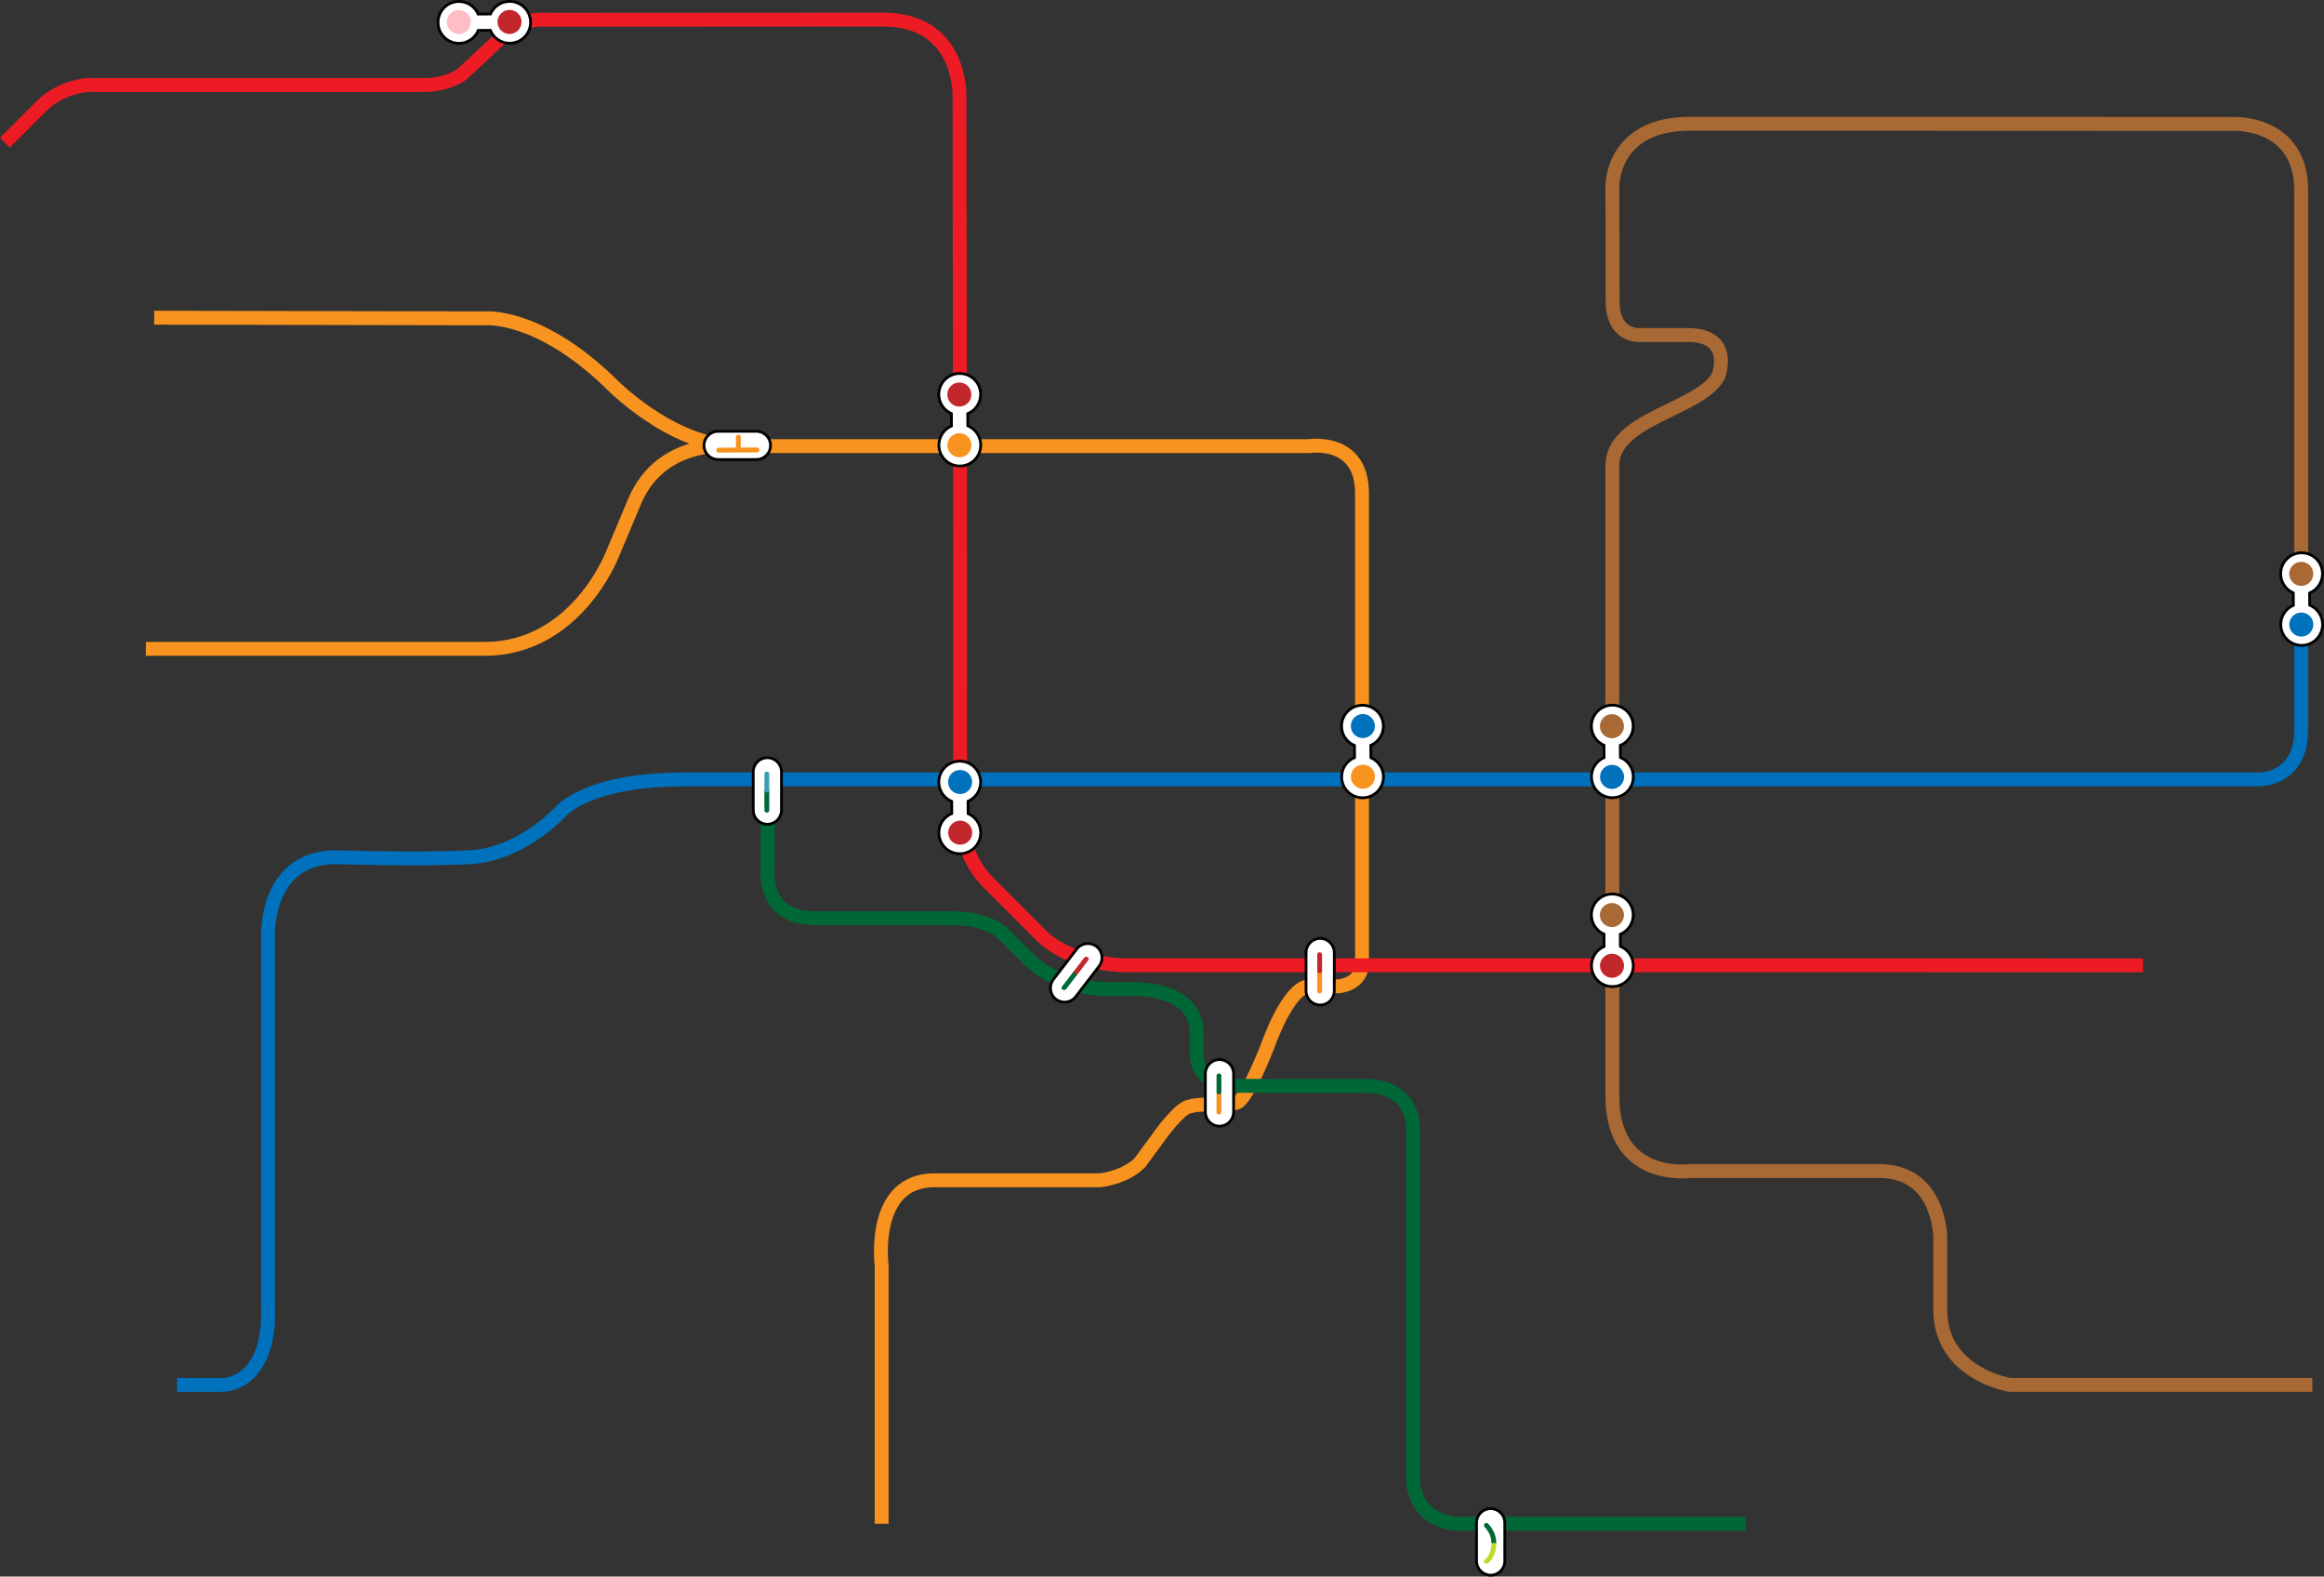 <?xml version="1.0" encoding="iso-8859-1"?>
<!-- Generator: Adobe Illustrator 13.0.1, SVG Export Plug-In . SVG Version: 6.00 Build 14948)  -->
<!DOCTYPE svg PUBLIC "-//W3C//DTD SVG 1.1//EN" "http://www.w3.org/Graphics/SVG/1.1/DTD/svg11.dtd">
<svg version="1.1" xmlns="http://www.w3.org/2000/svg" xmlns:xlink="http://www.w3.org/1999/xlink" x="0px" y="0px"
	 width="836.97px" height="567.645px" viewBox="0 0 836.97 567.645" style="enable-background:new 0 0 836.97 567.645;"
	 xml:space="preserve">
<rect x="0" y="0" width="836.97" height="567.645" fill="#333333" stroke="none"/>
<g id="routes">
	<path id="Xinzhuang" style="fill:none;stroke:#F7931E;stroke-width:5;stroke-miterlimit:10;" d="M52.518,233.623h122
		c33,0,46-34,46-34l8-19c10-24,37-20,37-20"/>
	<path id="Zhonghe-Xinlu" style="fill:none;stroke:#F7931E;stroke-width:5;stroke-miterlimit:10;" d="M317.518,548.623v-93
		c0,0-4-30.669,19-30.669h59.668c0,0,8.833-0.833,14.333-6.333l8.333-11.334c0,0,5.833-7.788,9.042-8.76
		c4.467-1.353,8.958-0.573,8.958-0.573s5,0.333,8.667-1s10.979-20.254,10.979-20.254s7.354-21.413,15.02-21.577h10.5
		c0,0,8.5-0.5,8.5-8.5v-169c0-20-19-17-19-17h-206c-24,0-46-23-46-23c-26-25-45-23-45-23l-119-0.235"/>
	<path id="Xindian" style="fill:none;stroke:#006837;stroke-width:5;stroke-miterlimit:10;" d="M628.768,548.623H524.185
		c0,0-15.333-0.667-15.333-17.332v-78.337v-46.666c0,0,1-15.334-17.667-15.334h-47.334c0,0-12.883,0.002-12.883-11.665v-8.333
		c0,0,0.883-14.827-23.45-14.827l-3.666-0.004l-3.958-0.008c0,0-17.855,0.816-29.605-10.934l-8.75-8.75
		c-6.166-6.166-18.521-5.811-18.521-5.811h-49.5c-20,0-17-19-17-19v-29"/>
	<path id="Bannan" style="fill:none;stroke:#0071BC;stroke-width:5;stroke-miterlimit:10;" d="M828.768,216.623v46c0,19-16,18-16,18
		h-566.25c-36,0-45,12-45,12s-14,15-32,16s-49,0-49,0c-26,0.444-24,30-24,30v131c1.25,29-16,29-16,29h-16.75"/>
	<path id="Danxin" style="fill:none;stroke:#ED1C24;stroke-width:5;stroke-miterlimit:10;" d="M771.768,347.568l-364.374-0.012
		c0,0-20.855,0.816-32.605-10.934l-18.75-18.75c-10.646-10.646-10.25-25.25-10.25-25.25l-0.002-93l-0.233-165.036
		c0,0,0.964-27.537-27.536-27.537l-120.5,0.073c0,0-9.455-0.955-14.5,4.089l-16.5,15.411c0,0-4.844,4-14,4h-121
		c0,0-9.5,0.5-16.5,7.5l-13.25,13.25"/>
	<path id="Wenhu" style="fill:none;stroke:#A86935;stroke-width:5;stroke-miterlimit:10;" d="M828.768,206.623v-138
		c0-24.889-24-24-24-24l-196-0.075c-29,0-28.088,23.075-28.088,23.075l0.088,40.765c0,13.235,10,12.235,10,12.235h17
		c17,0,11,15,11,15c-7,12-38.088,15-38.088,32v227c0,31,28.088,27,28.088,27h68c22,0,22,24,22,24v26c0,23,25,27,25,27h109"/>
</g>
<g id="interchanges">
	<g id="Nangang_EC">
		<path style="fill:#FFFFFF;" d="M831.817,217.873c2.731,1.133,4.652,3.823,4.652,6.964c0,4.163-3.373,7.536-7.535,7.536
			s-7.536-3.373-7.536-7.536c-0.001-3.097,1.869-5.758,4.539-6.917l-0.03-4.43c-2.67-1.158-4.539-3.82-4.539-6.916
			c0-4.162,3.373-7.536,7.535-7.536s7.537,3.374,7.537,7.536c0,3.14-1.922,5.83-4.652,6.963L831.817,217.873z"/>
		<path style="fill:none;stroke:#000000;" d="M831.817,217.873c2.731,1.133,4.652,3.823,4.652,6.964
			c0,4.163-3.373,7.536-7.535,7.536s-7.536-3.373-7.536-7.536c-0.001-3.097,1.869-5.758,4.539-6.917l-0.03-4.43
			c-2.67-1.158-4.539-3.82-4.539-6.916c0-4.162,3.373-7.536,7.535-7.536s7.537,3.374,7.537,7.536c0,3.14-1.922,5.83-4.652,6.963
			L831.817,217.873z"/>
		<path style="fill:#A86935;" d="M833.101,206.623c0,2.394-1.94,4.334-4.334,4.334c-2.393,0-4.333-1.94-4.333-4.334
			s1.94-4.333,4.333-4.333C831.16,202.29,833.101,204.229,833.101,206.623"/>
		<path style="fill:#0071BC;" d="M833.131,224.874c0,2.394-1.94,4.333-4.334,4.333c-2.393,0-4.333-1.939-4.333-4.333
			s1.94-4.333,4.333-4.333C831.19,220.541,833.131,222.479,833.131,224.874"/>
	</g>
	<g id="Qizhang">
		<path style="fill:#FFFFFF;" d="M536.852,543.17c2.807,0,5.084,2.275,5.084,5.083v13.809c0,2.807-2.277,5.083-5.084,5.083
			s-5.084-2.276-5.084-5.083v-13.809C531.768,545.445,534.045,543.17,536.852,543.17"/>
		<path style="fill:none;stroke:#000000;" d="M536.852,543.17c2.807,0,5.084,2.275,5.084,5.083v13.809
			c0,2.807-2.277,5.083-5.084,5.083s-5.084-2.276-5.084-5.083v-13.809C531.768,545.445,534.045,543.17,536.852,543.17z"/>
		<path style="fill:#006837;" d="M534.676,549.813c1.47,1.562,2.395,3.366,2.432,5.534c0.02,1.127,1.77,1.129,1.75,0
			c-0.045-2.634-1.158-4.872-2.943-6.772C535.14,547.751,533.904,548.991,534.676,549.813"/>
		<path style="fill:#C1D928;" d="M537.107,556.294c-0.052,1.97-0.846,4.043-2.432,5.297c-0.884,0.7,0.363,1.93,1.238,1.238
			c1.932-1.529,2.88-4.148,2.943-6.535C538.888,555.165,537.138,555.168,537.107,556.294"/>
	</g>
	<g id="Beitou">
		<path style="fill:#FFFFFF;" d="M172.252,10.95c-1.133,2.731-3.823,4.652-6.964,4.652c-4.162,0-7.536-3.374-7.536-7.536
			c0-4.162,3.374-7.535,7.536-7.535c3.097-0.001,5.758,1.869,6.917,4.539l4.429-0.031c1.16-2.67,3.821-4.539,6.917-4.539
			c4.162,0,7.536,3.374,7.536,7.536c0,4.162-3.374,7.536-7.536,7.536c-3.14,0-5.831-1.921-6.963-4.652L172.252,10.95z"/>
		<path style="fill:none;stroke:#000000;" d="M172.252,10.95c-1.133,2.731-3.823,4.652-6.964,4.652
			c-4.162,0-7.536-3.374-7.536-7.536c0-4.162,3.374-7.535,7.536-7.535c3.097-0.001,5.758,1.869,6.917,4.539l4.429-0.031
			c1.16-2.67,3.821-4.539,6.917-4.539c4.162,0,7.536,3.374,7.536,7.536c0,4.162-3.374,7.536-7.536,7.536
			c-3.14,0-5.831-1.921-6.963-4.652L172.252,10.95z"/>
		<path style="fill:#C1272D;" d="M183.502,12.232c-2.394,0-4.333-1.94-4.333-4.334c0-2.393,1.939-4.333,4.333-4.333
			s4.333,1.94,4.333,4.333C187.835,10.292,185.896,12.232,183.502,12.232"/>
		<path style="fill:#FFBDC5;" d="M165.251,12.263c-2.394,0-4.333-1.94-4.333-4.334c0-2.393,1.939-4.333,4.333-4.333
			s4.333,1.94,4.333,4.333C169.584,10.323,167.645,12.263,165.251,12.263"/>
	</g>
	<g id="Guting">
		<path style="fill:#FFFFFF;" d="M439.184,405.48c-2.807,0-5.084-2.275-5.084-5.083v-13.809c0-2.807,2.277-5.083,5.084-5.083
			s5.084,2.276,5.084,5.083v13.809C444.268,403.205,441.99,405.48,439.184,405.48"/>
		<path style="fill:none;stroke:#000000;" d="M439.184,405.48c-2.807,0-5.084-2.275-5.084-5.083v-13.809
			c0-2.807,2.277-5.083,5.084-5.083s5.084,2.276,5.084,5.083v13.809C444.268,403.205,441.99,405.48,439.184,405.48z"/>
		<path style="fill:#F7931E;" d="M439.874,400.433v-6.854c0-1.13-1.75-1.13-1.75,0v6.854
			C438.124,401.562,439.874,401.562,439.874,400.433"/>
		<path style="fill:#006837;" d="M439.874,393.159v-5.812c0-1.128-1.75-1.128-1.75,0v5.812
			C438.124,394.288,439.874,394.288,439.874,393.159"/>
	</g>
	<g id="Da_x27_an">
		<path style="fill:#FFFFFF;" d="M583.575,340.723c2.729,1.133,4.652,3.822,4.652,6.963c0,4.164-3.373,7.537-7.535,7.537
			s-7.537-3.373-7.537-7.537c0-3.096,1.869-5.758,4.539-6.916l-0.029-4.43c-2.67-1.158-4.539-3.82-4.539-6.916
			c0-4.162,3.373-7.537,7.535-7.537s7.537,3.375,7.537,7.537c0,3.139-1.922,5.83-4.652,6.963L583.575,340.723z"/>
		<path style="fill:none;stroke:#000000;" d="M583.575,340.723c2.729,1.133,4.652,3.822,4.652,6.963
			c0,4.164-3.373,7.537-7.535,7.537s-7.537-3.373-7.537-7.537c0-3.096,1.869-5.758,4.539-6.916l-0.029-4.43
			c-2.67-1.158-4.539-3.82-4.539-6.916c0-4.162,3.373-7.537,7.535-7.537s7.537,3.375,7.537,7.537c0,3.139-1.922,5.83-4.652,6.963
			L583.575,340.723z"/>
		<path style="fill:#A86935;" d="M584.858,329.473c0,2.395-1.941,4.334-4.334,4.334s-4.334-1.939-4.334-4.334
			s1.941-4.334,4.334-4.334S584.858,327.078,584.858,329.473"/>
		<path style="fill:#C1272D;" d="M584.888,347.723c0,2.395-1.939,4.334-4.334,4.334c-2.393,0-4.332-1.939-4.332-4.334
			c0-2.393,1.939-4.332,4.332-4.332C582.948,343.391,584.888,345.33,584.888,347.723"/>
	</g>
	<g id="Taibei_Main_Sta.">
		<path style="fill:#FFFFFF;" d="M342.753,288.553c-2.73-1.133-4.652-3.822-4.652-6.963c0-4.163,3.375-7.537,7.537-7.537
			c4.162,0,7.535,3.374,7.535,7.537c0,3.096-1.869,5.758-4.539,6.916l0.03,4.43c2.67,1.16,4.54,3.82,4.539,6.916
			c0,4.162-3.374,7.537-7.536,7.537s-7.535-3.375-7.535-7.537c0-3.139,1.921-5.83,4.652-6.963L342.753,288.553z"/>
		<path style="fill:none;stroke:#000000;" d="M342.753,288.553c-2.73-1.133-4.652-3.822-4.652-6.963
			c0-4.163,3.375-7.537,7.537-7.537c4.162,0,7.535,3.374,7.535,7.537c0,3.096-1.869,5.758-4.539,6.916l0.03,4.43
			c2.67,1.16,4.54,3.82,4.539,6.916c0,4.162-3.374,7.537-7.536,7.537s-7.535-3.375-7.535-7.537c0-3.139,1.921-5.83,4.652-6.963
			L342.753,288.553z"/>
		<path style="fill:#C1272D;" d="M341.471,299.803c0-2.395,1.94-4.332,4.334-4.332c2.393,0,4.333,1.938,4.333,4.332
			s-1.94,4.334-4.333,4.334C343.411,304.137,341.471,302.197,341.471,299.803"/>
		<path style="fill:#0071BC;" d="M341.441,281.553c0-2.394,1.94-4.333,4.334-4.333c2.393,0,4.333,1.939,4.333,4.333
			c0,2.393-1.94,4.334-4.333,4.334C343.381,285.887,341.441,283.945,341.441,281.553"/>
	</g>
	<g id="CKS_M._Hall">
		<path style="fill:#FFFFFF;" d="M380.289,359.78c-2.225-1.71-2.645-4.902-0.933-7.128l8.417-10.947
			c1.711-2.225,4.904-2.642,7.129-0.931c2.225,1.71,2.643,4.903,0.932,7.128l-8.416,10.947
			C385.706,361.075,382.514,361.491,380.289,359.78"/>
		<path style="fill:none;stroke:#000000;" d="M380.289,359.78c-2.225-1.71-2.645-4.902-0.933-7.128l8.417-10.947
			c1.711-2.225,4.904-2.642,7.129-0.931c2.225,1.71,2.643,4.903,0.932,7.128l-8.416,10.947
			C385.706,361.075,382.514,361.491,380.289,359.78z"/>
		<path style="fill:#006837;" d="M383.975,356.107c1.393-1.812,2.786-3.623,4.18-5.435c0.687-0.895-0.834-1.765-1.512-0.883
			c-1.393,1.812-2.786,3.623-4.18,5.435C381.775,356.119,383.296,356.989,383.975,356.107"/>
		<path style="fill:#C1272D;" d="M388.408,350.342c1.18-1.535,2.36-3.07,3.541-4.605c0.688-0.896-0.834-1.766-1.512-0.884
			c-1.179,1.535-2.36,3.07-3.541,4.606C386.209,350.354,387.73,351.224,388.408,350.342"/>
	</g>
	<g id="Minquan_Xi_Lu">
		<path style="fill:#FFFFFF;" d="M348.551,153.304c2.731,1.133,4.652,3.823,4.652,6.964c0,4.162-3.373,7.536-7.535,7.536
			c-4.162,0-7.536-3.374-7.536-7.536c-0.001-3.097,1.869-5.758,4.539-6.917l-0.03-4.429c-2.67-1.16-4.539-3.821-4.539-6.917
			c0-4.162,3.373-7.536,7.535-7.536s7.537,3.374,7.537,7.536c0,3.14-1.922,5.831-4.652,6.963L348.551,153.304z"/>
		<path style="fill:none;stroke:#000000;" d="M348.551,153.304c2.731,1.133,4.652,3.823,4.652,6.964
			c0,4.162-3.373,7.536-7.535,7.536c-4.162,0-7.536-3.374-7.536-7.536c-0.001-3.097,1.869-5.758,4.539-6.917l-0.03-4.429
			c-2.67-1.16-4.539-3.821-4.539-6.917c0-4.162,3.373-7.536,7.535-7.536s7.537,3.374,7.537,7.536c0,3.14-1.922,5.831-4.652,6.963
			L348.551,153.304z"/>
		<path style="fill:#C1272D;" d="M349.834,142.054c0,2.394-1.94,4.333-4.334,4.333c-2.393,0-4.333-1.939-4.333-4.333
			s1.94-4.333,4.333-4.333C347.894,137.721,349.834,139.66,349.834,142.054"/>
		<path style="fill:#F7931E;" d="M349.864,160.305c0,2.394-1.94,4.333-4.334,4.333c-2.393,0-4.333-1.939-4.333-4.333
			s1.94-4.333,4.333-4.333C347.924,155.972,349.864,157.911,349.864,160.305"/>
	</g>
	<g id="Zhongxiao_Xinsheng">
		<path style="fill:#FFFFFF;" d="M487.802,268.418c-2.732-1.133-4.652-3.823-4.652-6.964c0-4.163,3.373-7.536,7.535-7.536
			s7.535,3.373,7.535,7.536c0.002,3.097-1.869,5.758-4.539,6.917l0.031,4.429c2.67,1.16,4.539,3.821,4.539,6.917
			c0,4.162-3.373,7.536-7.535,7.536s-7.537-3.374-7.537-7.536c0-3.14,1.922-5.831,4.652-6.963L487.802,268.418z"/>
		<path style="fill:none;stroke:#000000;" d="M487.802,268.418c-2.732-1.133-4.652-3.823-4.652-6.964
			c0-4.163,3.373-7.536,7.535-7.536s7.535,3.373,7.535,7.536c0.002,3.097-1.869,5.758-4.539,6.917l0.031,4.429
			c2.67,1.16,4.539,3.821,4.539,6.917c0,4.162-3.373,7.536-7.535,7.536s-7.537-3.374-7.537-7.536c0-3.14,1.922-5.831,4.652-6.963
			L487.802,268.418z"/>
		<path style="fill:#F7931E;" d="M486.519,279.668c0-2.395,1.939-4.333,4.334-4.333c2.393,0,4.332,1.938,4.332,4.333
			c0,2.394-1.939,4.333-4.332,4.333C488.458,284.001,486.519,282.062,486.519,279.668"/>
		<path style="fill:#0071BC;" d="M486.487,261.417c0-2.394,1.941-4.333,4.334-4.333s4.334,1.939,4.334,4.333
			s-1.941,4.334-4.334,4.334S486.487,263.811,486.487,261.417"/>
	</g>
	<g id="Zhongxiao_Fuxing">
		<path style="fill:#FFFFFF;" d="M583.576,272.724c2.731,1.133,4.652,3.823,4.652,6.963c0,4.165-3.373,7.538-7.535,7.538
			s-7.536-3.373-7.536-7.538c-0.001-3.096,1.869-5.757,4.539-6.916l-0.03-4.43c-2.67-1.158-4.539-3.82-4.539-6.916
			c0-4.162,3.373-7.536,7.535-7.536s7.537,3.374,7.537,7.536c0,3.14-1.922,5.83-4.652,6.963L583.576,272.724z"/>
		<path style="fill:none;stroke:#000000;" d="M583.576,272.724c2.731,1.133,4.652,3.823,4.652,6.963
			c0,4.165-3.373,7.538-7.535,7.538s-7.536-3.373-7.536-7.538c-0.001-3.096,1.869-5.757,4.539-6.916l-0.03-4.43
			c-2.67-1.158-4.539-3.82-4.539-6.916c0-4.162,3.373-7.536,7.535-7.536s7.537,3.374,7.537,7.536c0,3.14-1.922,5.83-4.652,6.963
			L583.576,272.724z"/>
		<path style="fill:#A86935;" d="M584.859,261.474c0,2.394-1.94,4.334-4.334,4.334c-2.393,0-4.333-1.94-4.333-4.334
			s1.94-4.333,4.333-4.333C582.919,257.141,584.859,259.08,584.859,261.474"/>
		<path style="fill:#0071BC;" d="M584.89,279.725c0,2.395-1.94,4.334-4.334,4.334c-2.393,0-4.333-1.939-4.333-4.334
			c0-2.393,1.94-4.333,4.333-4.333C582.949,275.392,584.89,277.332,584.89,279.725"/>
	</g>
	<g id="Dongmen">
		<path style="fill:#FFFFFF;" d="M475.448,361.861c-2.807,0-5.084-2.275-5.084-5.083V342.97c0-2.807,2.277-5.083,5.084-5.083
			s5.084,2.276,5.084,5.083v13.809C480.532,359.586,478.255,361.861,475.448,361.861"/>
		<path style="fill:none;stroke:#000000;" d="M475.448,361.861c-2.807,0-5.084-2.275-5.084-5.083V342.97
			c0-2.807,2.277-5.083,5.084-5.083s5.084,2.276,5.084,5.083v13.809C480.532,359.586,478.255,361.861,475.448,361.861z"/>
		<path style="fill:#F7931E;" d="M476.139,356.813v-6.855c0-1.129-1.75-1.129-1.75,0v6.855
			C474.389,357.942,476.139,357.942,476.139,356.813"/>
		<path style="fill:#C1272D;" d="M476.139,349.54v-5.811c0-1.129-1.75-1.129-1.75,0v5.811
			C474.389,350.669,476.139,350.669,476.139,349.54"/>
	</g>
	<g id="Ximen">
		<path style="fill:#FFFFFF;" d="M276.358,296.782c-2.807,0-5.084-2.275-5.084-5.083V277.89c0-2.806,2.277-5.083,5.084-5.083
			s5.084,2.277,5.084,5.083v13.809C281.442,294.507,279.165,296.782,276.358,296.782"/>
		<path style="fill:none;stroke:#000000;" d="M276.358,296.782c-2.807,0-5.084-2.275-5.084-5.083V277.89
			c0-2.806,2.277-5.083,5.084-5.083s5.084,2.277,5.084,5.083v13.809C281.442,294.507,279.165,296.782,276.358,296.782z"/>
		<path style="fill:#006837;" d="M277.047,291.734v-6.855c0-1.128-1.75-1.128-1.75,0v6.855
			C275.297,292.862,277.047,292.862,277.047,291.734"/>
		<path style="fill:#3A9EB5;" d="M277.047,284.461v-5.811c0-1.127-1.75-1.127-1.75,0v5.811
			C275.297,285.589,277.047,285.589,277.047,284.461"/>
	</g>
	<g id="Daqiaotou">
		<path style="fill:#FFFFFF;" d="M277.505,160.374c0,2.807-2.275,5.083-5.082,5.083h-13.809c-2.806,0-5.084-2.276-5.084-5.083
			c0-2.808,2.278-5.084,5.084-5.084h13.809C275.23,155.29,277.505,157.565,277.505,160.374"/>
		<path style="fill:none;stroke:#000000;" d="M277.505,160.374c0,2.807-2.275,5.083-5.082,5.083h-13.809
			c-2.806,0-5.084-2.276-5.084-5.083c0-2.808,2.278-5.084,5.084-5.084h13.809C275.23,155.29,277.505,157.565,277.505,160.374z"/>
		<path style="fill:#F7931E;" d="M258.823,162.954c4.597-0.025,9.192-0.049,13.789-0.074c1.128-0.006,1.129-1.757,0-1.75
			c-4.597,0.025-9.192,0.049-13.789,0.074C257.695,161.209,257.694,162.959,258.823,162.954"/>
		<path style="fill:#F7931E;" d="M265.034,157.379v4.625c0,1.128,1.75,1.128,1.75,0v-4.625
			C266.784,156.251,265.034,156.251,265.034,157.379"/>
	</g>
</g>
</svg>
